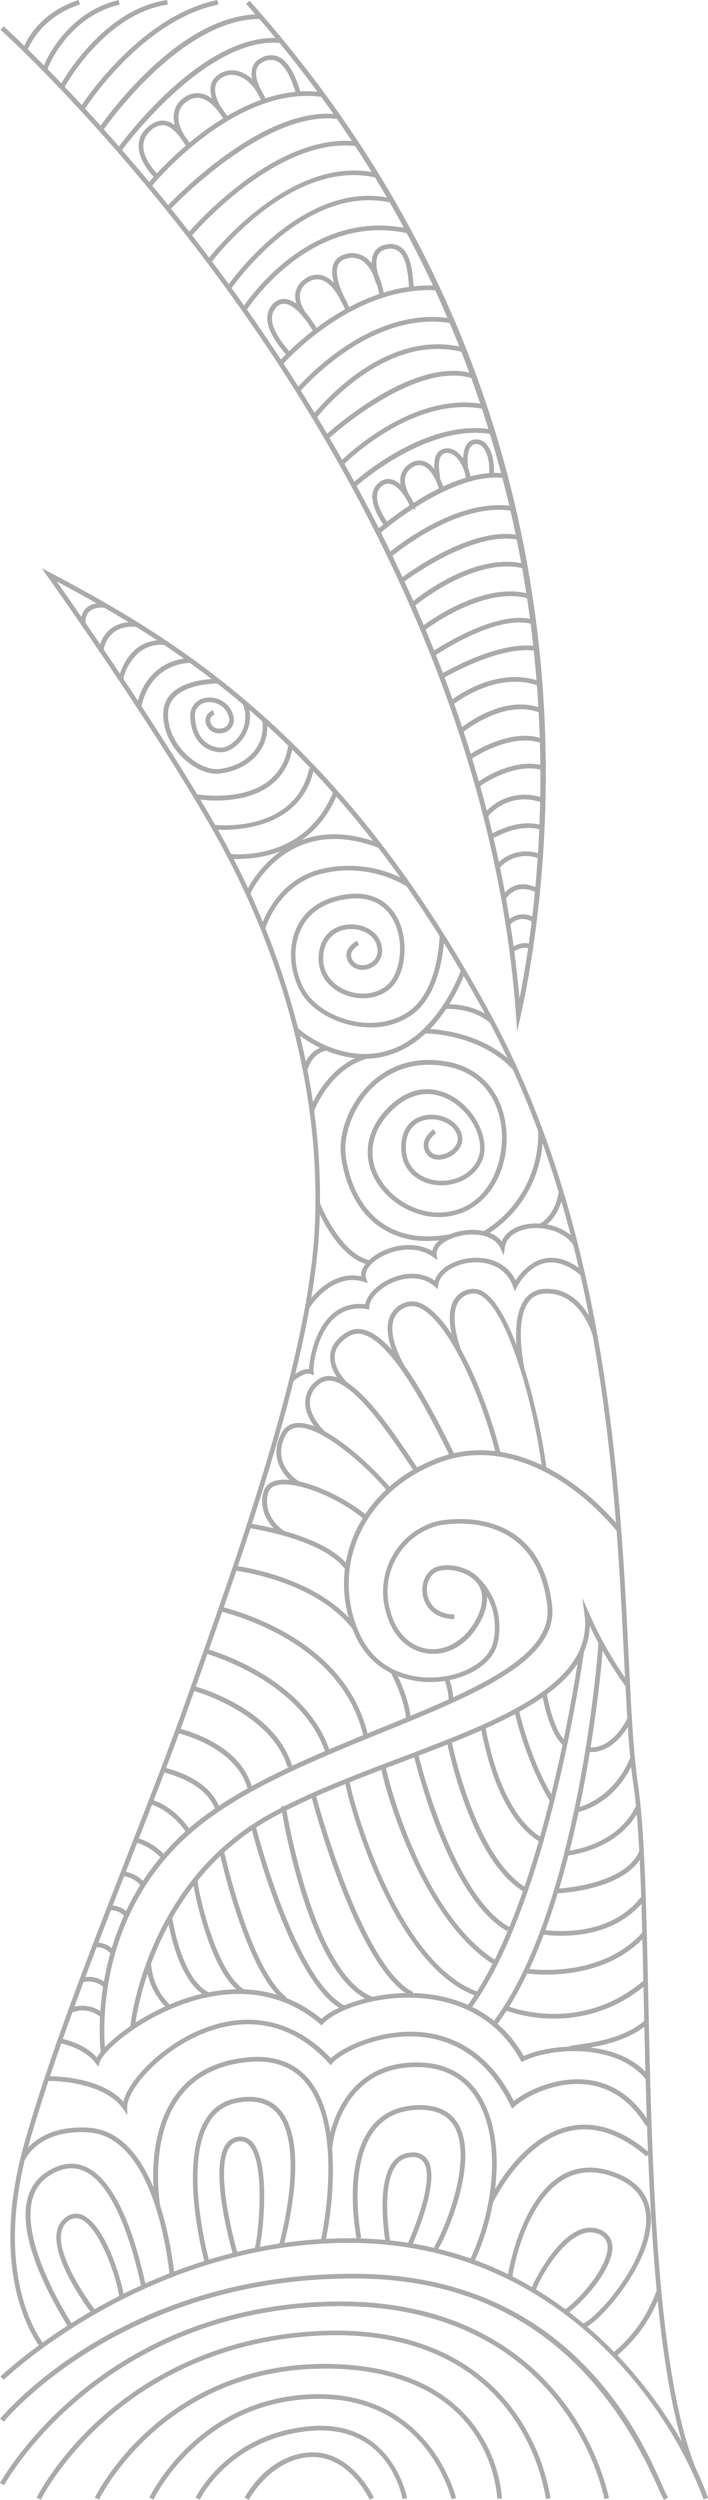<svg xmlns="http://www.w3.org/2000/svg" viewBox="0 0 227.26 801.57"><defs><style>.cls-1{opacity:0.5;}.cls-2{fill:#555;}</style></defs><g id="Layer_2" data-name="Layer 2"><g id="Layer_1-2" data-name="Layer 1"><g class="cls-1"><path class="cls-2" d="M79.86,801.51l-1.33-.7c.29-.55,7.26-13.57,20.76-14.47S120,800.7,120,800.85l-1.37.62c-.06-.15-6.7-14.45-19.27-13.63S79.93,801.38,79.86,801.51Z"/><path class="cls-2" d="M64.14,801.48l-1.36-.64c.1-.2,9.9-20.37,36.42-22.88,26.78-2.52,31.43,22.82,31.47,23.07l-1.48.26c-.17-1-4.47-24.23-29.85-21.83C73.67,781.89,64.23,801.28,64.14,801.48Z"/><path class="cls-2" d="M49.29,801.47l-1.36-.63c.15-.32,15.33-32.15,52.72-33.17s45.67,33,45.75,33.32l-1.46.34c-.08-.34-8-33.21-44.25-32.16C64.25,770.17,49.43,801.16,49.29,801.47Z"/><path class="cls-2" d="M31.78,801.48l-1.35-.64c.21-.44,21.27-43.45,74.95-42.88,28.13.31,41.8,12,48.3,21.78a44.51,44.51,0,0,1,7.45,21.4l-1.5,0a43.87,43.87,0,0,0-7.24-20.67c-9-13.53-25.31-20.81-47-21H104.3C52.38,759.45,32,801.06,31.78,801.48Z"/><path class="cls-2" d="M13.1,801.49l-1.34-.66c.06-.13,6.44-12.88,20.87-25.76,13.31-11.88,36.39-26.32,70.8-27.7s52.61,13.29,61.71,25.84a65.86,65.86,0,0,1,11.57,27.86l-1.49.17A64.33,64.33,0,0,0,163.88,774c-8.88-12.22-26.55-26.5-60.39-25.16S46.8,764.45,33.68,776.15C19.45,788.83,13.16,801.37,13.1,801.49Z"/><path class="cls-2" d="M194.05,801.3a80.66,80.66,0,0,0-15.24-31.4c-11.22-14.22-32.72-31-71.51-30.44s-65.66,16.19-81.25,29.16c-16.88,14-24.66,28.1-24.73,28.24L0,796.14c.08-.14,8-14.44,25.09-28.67,15.78-13.13,42.84-28.9,82.18-29.51S168.6,754.52,180,769a82.14,82.14,0,0,1,15.5,32Z"/><path class="cls-2" d="M213.13,801.57a36.92,36.92,0,0,1-1.92-4c-19.48-44.15-52-66.71-96.58-67h-1.4c-74,0-111.62,45.44-112,45.91l-1.17-.95c.1-.11,9.76-11.92,28.62-23.47,17.39-10.66,46.41-23.32,86-23,29,.22,53.24,9.77,72,28.38,15.1,15,22.42,31.59,25.94,39.57a36.9,36.9,0,0,0,1.81,3.81Z"/><path class="cls-2" d="M225.85,801.42c-11-30.35-47.18-81.82-113-82.26C47.6,718.7,1.64,762.63,1.18,763.07L.14,762c.45-.44,46.42-44.33,111.77-44.33h1c29.54.2,55.85,10.5,78.18,30.63,15.93,14.35,29.46,34,36.2,52.61Z"/><path class="cls-2" d="M223,794.42c-13.72-30.56-15.19-99-16.38-154-.62-28.88-1.16-53.82-3.3-68.14-1.48-9.93-2.17-24.07-3-40.45-2.64-54.35-6.63-136.49-44-205.59-45.9-84.84-95.17-117-138.1-139.8,7.89,11.2,39.48,56.53,55.11,85.75,12.1,22.62,32,68.59,29.11,122.36-2.18,41-23.82,101.87-38.13,142.16q-1.83,5.15-3.49,9.82c-5.08,14.4-11.56,31-18.42,48.51-11.87,30.35-25.33,64.75-33.23,92.87C-2.92,731,13.9,751.4,14.07,751.6l-1.14,1c-.18-.21-17.51-21.26-5.19-65.11,7.92-28.19,21.39-62.62,33.27-93,6.86-17.53,13.34-34.1,18.41-48.47l3.48-9.82C77.19,496,98.78,435.2,101,394.44,103.78,341,84,295.35,72,272.87c-17.82-33.3-56.43-87.61-56.82-88.16l-1.82-2.56,2.78,1.47c43.76,23,94.4,54.84,141.49,141.87,37.56,69.4,41.55,151.75,44.19,206.24.8,16.33,1.48,30.44,2.95,40.29,2.16,14.43,2.7,39.41,3.32,68.34,1.19,54.87,2.66,123.16,16.25,153.44Z"/><path class="cls-2" d="M166,330.69l-.37-5.18C159,232.7,114.34,151.73,78.07,100.15,38.75,44.25.54,9.88.16,9.54l1-1.12c.38.34,38.72,34.83,78.13,90.87,23.15,32.91,42.14,66.72,56.45,100.49,17.13,40.44,27.55,80.92,31,120.41C176.4,271.63,192.11,128,79,1.24l1.12-1c51.46,57.65,82.41,124.73,92,199.38,7.28,56.67,0,103.27-4.94,126Z"/><path class="cls-2" d="M54.45,729.39C53.3,719,48,684.89,28.27,683.72c-14.91-.89-19.56,7.32-20.34,9l-.29.61L7,693.16l-.64-.22.16-.67.69.16-.62-.33c.88-1.85,5.94-10.82,21.81-9.88,20.93,1.24,26.4,36.29,27.58,47Z"/><path class="cls-2" d="M23,746.51l-.41-.63-.69.3c-.05-.1-.22-.37-.47-.8C12.69,731.1.25,705.74,15.12,696.31c4.26-2.7,8.35-3.26,12.16-1.66C37.56,699,43.59,717.86,46.84,733l-1.47.32C42.78,721.2,36.9,700.3,26.7,696c-3.33-1.4-7-.88-10.78,1.55-14.3,9.06,0,35.9,6.79,47C23.38,745.69,23.63,746.1,23,746.51Z"/><path class="cls-2" d="M29.45,741.82c-.74-1-17.81-23.32-8.66-30.61a5.35,5.35,0,0,1,5.67-1c7.31,3,12.69,21.08,13.32,26.16l-1.49.18c-.77-6.22-6.4-22.5-12.4-25a3.9,3.9,0,0,0-4.17.74c-8,6.38,8.74,28.3,8.91,28.52Z"/><path class="cls-2" d="M104.24,719l-1-1.15.49.57-.7-.28c.11-.31,7.6-34.61-4.63-50-4.27-5.39-10.51-7.74-18.58-7-9.9.9-17.42,4.81-22.33,11.62-9.9,13.7-6,34.75-6,34.95l-1.44.42c-.06-.19-4.07-20.79,5.53-35.26,5.16-7.79,13.27-12.24,24.1-13.22,11.36-1,19.3,3.68,23.6,14C110.39,690.62,104.83,718.49,104.24,719Z"/><path class="cls-2" d="M65.74,725.59l.73-.2-.74.16c-.87-3.25-8.26-32.21.21-45.92a14.27,14.27,0,0,1,9.58-6.8c6.06-1.26,10.8-.15,14.07,3.28,9.1,9.55,4,34,1.44,44.06l-1.45-.37c5.28-20.46,4.88-36.41-1.07-42.65-2.9-3-7.16-4-12.69-2.86a12.88,12.88,0,0,0-8.61,6.13c-8.13,13.17-.88,41.55,0,44.75Z"/><path class="cls-2" d="M74.85,723.09c-.32-1.09-7.81-26.78-2.57-35.22a5.53,5.53,0,0,1,3.85-2.7,5.13,5.13,0,0,1,5,1.81c6,6.81,3.12,31,2,34.6l-1.43-.45c1.24-4,3.66-27-1.69-33.17a3.67,3.67,0,0,0-3.62-1.31,4.07,4.07,0,0,0-2.83,2c-4.89,7.87,2.66,33.73,2.74,34Z"/><path class="cls-2" d="M152.08,725.46l-1.35-.65c7.37-15.22,10.57-37.81,2.42-51.54-3.88-6.54-9.82-10-17.67-10.43-8.13-.4-14.8,1.82-19.83,6.62-8.06,7.69-9,19.12-9,19.22l-1.5.1c0-.1.76-11.38,8.68-19.61,5.42-5.64,12.74-8.27,21.74-7.83,8.26.41,14.79,4.27,18.88,11.17C162.86,686.69,159.63,709.89,152.08,725.46Z"/><path class="cls-2" d="M140.58,721.3l-1.29-.77c4.37-7.36,12.42-29,6.43-38.88-2.27-3.74-6.44-5.48-12.36-5.14-5.61.32-10,2.5-13.1,6.51-8.86,11.48-4.34,34.28-4.3,34.51l-1.47.3c-.19-1-4.69-23.71,4.58-35.73,3.37-4.36,8.15-6.75,14.2-7.08,6.53-.37,11.15,1.6,13.73,5.86C153.69,691.9,144.5,714.69,140.58,721.3Z"/><path class="cls-2" d="M132,720.51l-1.36-.63c.09-.21,9.4-20.36,5.35-26.55a3.89,3.89,0,0,0-3.69-1.67,6.16,6.16,0,0,0-4.81,2.25c-2.25,2.64-4.48,9-2.36,24.22a5.47,5.47,0,0,1,.1.93l-1.5,0,.75,0-.75,0c0-.1,0-.35-.09-.73-2.19-15.79.26-22.52,2.7-25.39a7.72,7.72,0,0,1,5.93-2.78,5.41,5.41,0,0,1,5,2.35C141.73,699.39,132.39,719.65,132,720.51Z"/><path class="cls-2" d="M158.2,706.42l-1.36-.63c.38-.83,9.6-20.41,25.81-24,8.4-1.84,17.1,1,25.86,8.51l-1,1.14c-8.39-7.16-16.65-9.92-24.57-8.18C167.48,686.69,158.29,706.22,158.2,706.42Z"/><path class="cls-2" d="M197.5,755.73l-.88-1.21a45.65,45.65,0,0,0,14.21-20.29l1.42.48A46.17,46.17,0,0,1,197.5,755.73Z"/><path class="cls-2" d="M187.44,746.57l-.58-1.38c5.17-2.15,20.86-20.07,20.56-33.88-.13-6.33-3.7-10.83-10.62-13.37-6.36-2.33-12.08-1.78-17,1.64-11.59,8-15.33,29.06-15.33,30.77h-.71l-.37.73c-.46-.23-.79-.39.55-6a71.78,71.78,0,0,1,3.78-11.51c4.74-11,13.72-22.87,29.61-17,7.55,2.77,11.46,7.74,11.6,14.75C209.23,725.66,192.84,744.33,187.44,746.57Z"/><path class="cls-2" d="M181.86,742l-.85-1.24c5.34-3.65,14.69-14.7,14-20.82a4.46,4.46,0,0,0-3.23-3.75c-2.1-.78-4.39-.45-6.82,1-7,4.15-12.85,15.93-13,17.29a.67.67,0,0,0-.34-.62l-.77,1.29c-.64-.38-.53-1,.59-3.36.42-.86,10.22-21,20.92-17a6,6,0,0,1,4.18,5C197.35,727.21,186.63,738.72,181.86,742Z"/><path class="cls-2" d="M207.38,681.74c-4.65-7.69-10.8-12.16-18.28-13.27-10.5-1.56-20.67,4-24,7l-.74.67-.44-.9c-6.27-13-15.56-20.42-27.6-22-14.27-1.84-27,5.19-29.62,8.3l-.55.65-.58-.63C91.37,646,75.82,647.77,65.29,652c-14.17,5.71-24.61,18.31-24.46,23.68l.06,2.47-1.42-2c-6.61-9.32-24.26-8.95-24.44-8.93l0-1.5c.71,0,16.89-.36,24.56,8.14,1.67-7,12.5-18.13,25.18-23.24,15.26-6.16,30-2.85,41.44,9.33,4.2-4,17.19-9.91,30.38-8.21,12.13,1.56,21.92,9.14,28.34,21.94,4.52-3.61,14.4-8.2,24.43-6.7,7.94,1.18,14.45,5.88,19.35,14Z"/><path class="cls-2" d="M207.38,666.81c-9.58-11.9-30.69-10.2-39.32-5.95l-.64.32-.35-.63c-7.88-14.23-20.59-18.55-29.87-19.66-15.17-1.82-29.42,3.55-33.48,8l-.49.53-.55-.46C88.68,637,72.82,638.36,62,641.56c-16.47,4.87-29,16.08-30,19.71l-.42,1.4-.89-1.15c-4.08-5.29-11.81-6.47-11.88-6.48l.21-1.49c.33.05,7.53,1.15,12.08,6.12,2.89-5,15.21-15,30.53-19.55,11.06-3.27,27.19-4.64,41.57,7.2,4.84-4.53,19.17-9.73,34.26-7.92,9.49,1.14,22.45,5.51,30.66,19.81,9.37-4.2,30.66-5.56,40.51,6.66Z"/><path class="cls-2" d="M32.35,658.17c-.06-.46-5.92-46.11,32.42-75.26,15.5-11.78,36.64-20.39,57.09-28.71,30-12.2,55.84-22.74,53.8-39.43-1.19-9.7-4.85-16.85-10.9-21.24-9.35-6.79-21.55-4.85-23.9-4.39a21.54,21.54,0,0,0-13.08,9.51,21.85,21.85,0,0,0-2.61,17.42c1.73,7.1,6.27,11.81,12.12,12.6s11.78-2.68,15.32-9.06c2.77-5,2.87-9.24.28-12.29-2.92-3.47-8.92-4.71-12.32-3.5-2.48.88-4,4-3.42,7.29.24,1.51,1.6,6.43,8.68,6.55l0,1.5c-6.55-.11-9.53-4.11-10.13-7.8-.65-4,1.24-7.83,4.4-8.95,3.87-1.37,10.56-.09,14,3.94,2.11,2.49,3.8,6.94-.12,14s-10.3,10.7-16.83,9.81-11.49-6-13.38-13.72a23.34,23.34,0,0,1,2.81-18.59,23,23,0,0,1,14.06-10.17c2.45-.48,15.21-2.51,25.06,4.65,6.4,4.65,10.27,12.14,11.51,22.27,2.18,17.83-24.19,28.57-54.72,41-20.36,8.29-41.41,16.86-56.75,28.52C28.06,612.71,33.77,657.52,33.83,658Z"/><path class="cls-2" d="M138.12,539.33c-8.89,0-19.21-3.92-24.17-15.13a39.75,39.75,0,0,1-.47-31.69c4.74-11.33,14.32-20.21,27-25,22.49-8.52,45.12,6.07,58.81,22.58l-1.15,1c-13.36-16.1-35.38-30.37-57.12-22.13-12.27,4.65-21.55,13.24-26.13,24.18a38.26,38.26,0,0,0,.46,30.5c6.49,14.67,21.08,14.51,25.4,14.12,8.81-.81,16.18-5.45,17.51-11.05a20.63,20.63,0,0,0-5.91-19.95l1-1.16A22.2,22.2,0,0,1,159.69,527c-1.5,6.3-9.25,11.32-18.83,12.2C140,539.29,139.05,539.33,138.12,539.33Z"/><path class="cls-2" d="M43.3,650.06l-1.49-.14c0-.46,4.74-46.35,45-68.44,12.43-6.83,27.24-12.43,41.56-17.86,32-12.12,62.28-23.58,59.23-46.09l-.7-5.21,2.13,4.8a120.83,120.83,0,0,0,13.06,22.8l-1.18.92a118.58,118.58,0,0,1-11.6-19.54c-.56,21.07-29.68,32.09-60.4,43.73-14.28,5.4-29,11-41.38,17.76C48,604.5,43.34,649.61,43.3,650.06Z"/><path class="cls-2" d="M151,644.24l-1.2-.9c25.09-33.71,36.08-113.19,36.19-114l1.48.21C187.34,530.36,176.3,610.22,151,644.24Z"/><path class="cls-2" d="M159.25,649.49l-1.19-.91c27.93-36.43,34.08-121.2,34.05-121.94l.65,0,.75-.4c.34.63-1.61,23.48-6.45,48.24C182.42,598.19,173.82,630.49,159.25,649.49Z"/><path class="cls-2" d="M181.46,560.13c-5.2-3.32-7.37-16.5-7.46-17.06l1.48-.24c0,.13,2.15,13.08,6.79,16Z"/><path class="cls-2" d="M176.61,577.66c-7.47-12-11.66-28.51-11.43-29.39l.37-.47.72,1.31-.36-.66h.74c.06.81,3.77,16.44,11.23,28.4Z"/><path class="cls-2" d="M173.45,590.66c-6.12-3.51-14.39-12.61-19-36.08-.11-.55-.21-1.07-.24-1.18l.5-.17.82-.52c.12.18.15.32.39,1.59,4.49,22.9,12.4,31.7,18.26,35.05Z"/><path class="cls-2" d="M168.16,606.56c-17.07-10.06-24.39-46.53-24.7-48.08l1.47-.29c.08.38,7.5,37.36,24,47.07Z"/><path class="cls-2" d="M162.8,619.21c-19-10.63-29.49-54.33-29.92-56.18l1.46-.35c.11.45,10.73,44.92,29.2,55.22Z"/><path class="cls-2" d="M158.66,630.08c-25-15.69-36.55-61.84-36.37-63.68l.48-.64.54,1.4-.27-.7.74,0c0,.41,10.44,46.48,35.68,62.33Z"/><path class="cls-2" d="M153.16,640.11c-27.83-9.63-42.33-65.74-42.41-69a.79.79,0,0,1,.48-.82l.57,1.39-.29-.69.74.08c0,2.87,14.38,58.31,41.4,67.66Z"/><path class="cls-2" d="M131.94,640.08c-17.32-8.62-31.48-62.06-32.07-64.34l1.45-.37c.14.54,14.57,55,31.29,63.36Z"/><path class="cls-2" d="M119.22,641.71c-20.19-7.46-28.65-60.21-29-62.45L91.7,579c.09.54,8.67,54.11,28,61.28Z"/><path class="cls-2" d="M110.11,644.46c-16.53-8.06-29-56.55-29.5-58.61l1.46-.37c.12.5,12.79,49.87,28.7,57.63Z"/><path class="cls-2" d="M91.1,641.61C79,632.38,70.78,595.36,70.44,593.78l1.46-.31c.08.37,8.4,38,20.1,46.94Z"/><path class="cls-2" d="M77.68,639.22C67.26,633,62.25,605.35,62.2,605.07c-.43-2.44-.33-2.57-.12-2.83l.59.47.73.12c-.09,2.06,5.54,29.38,15.06,35.1Z"/><path class="cls-2" d="M66.21,640.07c-9.51-4.86-12.32-24.41-12.44-25.24l1.49-.21c0,.2,2.82,19.61,11.63,24.12Z"/><path class="cls-2" d="M54,644.33c-7.2-6.83-7.06-14.58-7-14.91l1.5,0A20.09,20.09,0,0,0,55,643.24Z"/><path class="cls-2" d="M189.89,561.79a6.68,6.68,0,0,1-1.35-.13l.35-1.46c.28.06,6.88,1.45,12.56-9.33l1.33.7C198,560.64,192.41,561.79,189.89,561.79Z"/><path class="cls-2" d="M185.21,581.12l-.25-1.48c.11,0,11.65-2.2,17.4-16.2l1.39.57C197.67,578.81,185.72,581,185.21,581.12Z"/><path class="cls-2" d="M181.92,595l-.11-1.5c.16,0,16.17-1.37,22.41-14.62l1.36.63C199,593.52,182.09,594.94,181.92,595Z"/><path class="cls-2" d="M178.33,607.1l-.05-1.5c.22,0,22.34-.87,27-12.26l1.39.57C201.64,606.2,179.28,607.07,178.33,607.1Z"/><path class="cls-2" d="M180.26,620.67a38.36,38.36,0,0,1-6.58-.5l.29-1.47c.2,0,20.95,3.85,32-10.74l1.2.91C199.55,618.92,187.63,620.67,180.26,620.67Z"/><path class="cls-2" d="M175.31,633.13a47.25,47.25,0,0,1-6.89-.45l.25-1.48c.24,0,23.76,3.85,37.67-11.75l1.12,1C197.76,631.32,183.65,633.13,175.31,633.13Z"/><path class="cls-2" d="M177.92,647.22A45.1,45.1,0,0,1,162,644.48l.59-1.38c.23.1,23.13,9.51,43.79-7.91l1,1.15A44.85,44.85,0,0,1,177.92,647.22Z"/><path class="cls-2" d="M183.24,657.51a.61.61,0,0,0,.28-.45l-1.49-.17c.09-.82.84-.93,3.63-1.32,4.82-.68,14.85-2.09,21.38-7.8l1,1.13c-6.87,6-17.2,7.46-22.16,8.16A19.49,19.49,0,0,0,183.24,657.51Z"/><path class="cls-2" d="M32.34,646.83A8.81,8.81,0,0,0,23,645.35L22.28,644a10.26,10.26,0,0,1,11,1.67Z"/><path class="cls-2" d="M33.38,637.21a7.51,7.51,0,0,0-6.89-1.6L26,634.2A9,9,0,0,1,34.3,636Z"/><path class="cls-2" d="M35.61,626.56a5.66,5.66,0,0,0-5.39-2.13L29.84,623a7.12,7.12,0,0,1,6.89,2.58Z"/><path class="cls-2" d="M40.06,614.51a5.88,5.88,0,0,0-4.87-2L35,611a7.33,7.33,0,0,1,6.21,2.51Z"/><path class="cls-2" d="M45.34,604.77a9.13,9.13,0,0,0-6-3.27l.08-1.5a10.52,10.52,0,0,1,7.11,3.84Z"/><path class="cls-2" d="M51.43,595.48a17.87,17.87,0,0,0-8-4.79l.35-1.45a19,19,0,0,1,8.8,5.24Z"/><path class="cls-2" d="M59.91,587.76c-5.16-7.69-11.67-9.3-11.73-9.31l.34-1.46c.29.07,7.15,1.76,12.63,9.94Z"/><path class="cls-2" d="M69.16,580.42c-2.69-7.93-12.63-11.15-16.78-12.16-.35-.09-.58-.15-.75-.45l1.33-.69-.66.34.23-.71.21,0c4.39,1.07,14.91,4.5,17.84,13.14Z"/><path class="cls-2" d="M79.59,574C76.11,559.92,57,555.69,56.85,555.65l.31-1.47c.82.18,20.19,4.48,23.89,19.46Z"/><path class="cls-2" d="M92.35,566.68C86.85,548.86,62,542.07,61.69,542l.39-1.45c1.06.28,26,7.07,31.71,25.68Z"/><path class="cls-2" d="M104.51,562.13c-7.73-23.49-38.31-31.87-38.62-32l.39-1.45c.31.08,31.67,8.68,39.65,32.94Z"/><path class="cls-2" d="M116.56,556.3C109.89,528.71,79.8,519,70.73,516.64a2.73,2.73,0,0,1-.75-.23l.38-.65.27-.7.47.13c9.27,2.38,40.06,12.35,46.91,40.76Z"/><path class="cls-2" d="M113.26,522.45c-12.21-15.82-37.73-18.86-38-18.89l.16-1.49c.27,0,26.4,3.13,39,19.46Z"/><path class="cls-2" d="M130.36,551.27c-.43-6.5-4.9-14.89-4.94-15l1.32-.71c.19.36,4.67,8.76,5.12,15.59Z"/><path class="cls-2" d="M110.87,503.26c-6.2-8.39-23.46-12.05-30.59-13.24-.68-.11-.84-.14-1-.44l1.29-.76-.65.37.19-.72.44.07c7.31,1.22,25,5,31.56,13.83Z"/><path class="cls-2" d="M145.54,545.71l-1.5-.06a20.9,20.9,0,0,0-1.45-7.25l1.4-.56A22.31,22.31,0,0,1,145.54,545.71Z"/><path class="cls-2" d="M90.49,492.21c-.08,0-8.06-5-6-13.59a5.11,5.11,0,0,1,3.57-3.73c6.7-2.23,21.21,4,29.69,11l-1,1.15c-8.92-7.37-22.65-12.57-28.27-10.7A3.55,3.55,0,0,0,86,479c-1.82,7.52,5.24,11.91,5.31,11.95Z"/><path class="cls-2" d="M124.4,478.19c-7.55-9.06-21.9-21.19-29.17-20.42a4.29,4.29,0,0,0-3.55,2.46C86.79,469.54,95.92,474.94,96,475l-.31.58-.16.83a14.15,14.15,0,0,1-5.7-6.07c-1.63-3.41-1.46-7.05.51-10.8a5.75,5.75,0,0,1,4.72-3.25c8.94-1,24.68,14,30.48,21Z"/><path class="cls-2" d="M133,471.92l-.14-.22c-7.37-11.07-18.5-27.79-26.41-28.94a4.87,4.87,0,0,0-4,1.12,7.5,7.5,0,0,0-3,5.64c-.11,4.87,4.81,9.44,4.86,9.49l-1,1.1c-.23-.2-5.48-5.07-5.35-10.62a8.93,8.93,0,0,1,3.55-6.76,6.35,6.35,0,0,1,5.17-1.46c8.58,1.25,19.49,17.63,27.45,29.6l.14.22Z"/><path class="cls-2" d="M144.52,467.14c-8.3-16.93-19-36.69-27.9-39.22a5.57,5.57,0,0,0-4.75.63c-2.7,1.7-4.18,3.73-4.4,6-.44,4.47,3.89,8.62,3.93,8.66l-1,1.09c-.2-.19-4.91-4.71-4.4-9.89.28-2.79,2-5.2,5.1-7.16a7.15,7.15,0,0,1,6-.81c9.44,2.68,19.88,21.73,28.84,40Z"/><path class="cls-2" d="M159.4,467C154.46,447.13,144,423.94,135,419.51a5.47,5.47,0,0,0-4.81-.32,6.48,6.48,0,0,0-3.92,4.25c-1.8,6.1,4.18,15.47,4.24,15.56l-1.24.85c-.06-.09-6.42-9.8-4.47-16.74a8,8,0,0,1,4.79-5.3,7,7,0,0,1,6.07.35c9.74,4.8,20.26,28.55,25.21,48.47Z"/><path class="cls-2" d="M174,471c-2.37-19-10.25-48.68-18.91-55.09a4.78,4.78,0,0,0-3.7-1.12,5.8,5.8,0,0,0-4.4,2.92c-2.88,5.14,1,14.95,1,15.05l-1.39.55c-.17-.43-4.17-10.57-1-16.33a7.33,7.33,0,0,1,5.45-3.67,6.26,6.26,0,0,1,4.85,1.39c9.74,7.22,17.51,40.11,19.51,56.11Z"/><path class="cls-2" d="M166.85,438.84c-.15-.63-3.43-15.51,1.63-22.29a8,8,0,0,1,6.17-3.27c12.95-.85,17.07,14.7,17.11,14.86l-1.45.37c0-.15-3.86-14.48-15.57-13.73a6.48,6.48,0,0,0-5.06,2.67c-4.65,6.22-1.4,20.92-1.37,21.06Z"/><path class="cls-2" d="M94.07,443l-1-1.1c.38-.35,3.42-3.12,6.13-2.91.14-3.42,1.73-12.24,7-17.25a13.2,13.2,0,0,1,11-3.53c.62-3.1,3.92-6.44,8.35-8.35,5.06-2.18,10.19-1.9,14,.72,1.17-3.57,5.6-6.49,11.13-7.17,5.31-.65,11.8.93,14.85,7.12,1.35-2.09,4.44-6,9.21-7,4-.85,8.33.6,12.74,4.29l-1,1.15c-4-3.38-7.9-4.72-11.46-4-5.75,1.2-8.93,7.46-9,7.52l-.78,1.56-.6-1.63c-2.4-6.53-8.74-8.18-13.86-7.55-5.38.66-9.72,3.7-10.08,7.08l-.16,1.41-1.08-.93c-3.39-2.91-8.39-3.36-13.37-1.22-4.24,1.83-7.42,5.13-7.55,7.85l0,.83-.82-.13a11.88,11.88,0,0,0-10.53,3c-5.58,5.27-6.73,15.28-6.55,17l.12,1.26-1.16-.5C97.93,439.94,95,442.13,94.07,443Z"/><path class="cls-2" d="M99.28,419.51,98,418.74c.08-.12,7.17-11.77,17.91-9.5-.13-2,1.11-4.17,3.51-6.05,4.94-3.89,13.28-5.57,19.34-2.1.52-2.54,3.3-4.8,7.51-6,5.39-1.51,11.8-.88,14.79,2.95,1.07-2.64,3.64-4.55,7.29-5.36,5.58-1.24,13.43.37,17,5.81l-1.25.83c-3.21-4.88-10.35-6.31-15.43-5.18-3.79.84-6.2,3-6.62,5.89l-.37,2.56-1.06-2.37c-2-4.38-8.65-5.17-14-3.69-3.46,1-6.81,3.14-6.47,5.78l.21,1.71-1.4-1c-6.11-4.39-14.59-1.86-18.67,1.34-2.38,1.87-3.4,4-2.74,5.62l.59,1.45-1.5-.45C106.37,407.86,99.35,419.39,99.28,419.51Z"/><path class="cls-2" d="M137.29,397.89a26.24,26.24,0,0,1-16.14-5c-9.4-7-11.37-19.22-11.74-22.79-.66-6.23,2.15-16.13,9.87-23.17,4.68-4.26,12.79-8.83,24.92-6.4,10.33,2.08,17.16,10.06,18.28,21.35,1.17,11.93-4.44,22.94-13.66,26.77-10.69,4.45-22-1.07-27.22-8.52-5.43-7.76-4.64-16.79,2.12-24.15,9.61-10.45,18.87-6.22,22.41-3.91,7.21,4.69,11.23,14.08,8.61,20.09-2.79,6.38-10,8.69-15.73,7.67-4.67-.84-9.8-4.17-10.19-11-.32-5.56,2-9.55,6.45-10.95s9.89.37,12.14,4,.37,6.74-1.91,8.35c-2.62,1.86-6.46,2.38-8.36,0a4.65,4.65,0,0,1-1.1-3.67c.39-2.6,3-4.41,3.1-4.48l.85,1.24s-2.18,1.52-2.47,3.46a3.14,3.14,0,0,0,.79,2.51c1.29,1.59,4.31,1.13,6.32-.3.89-.63,3.62-2.95,1.51-6.34-1.91-3.05-6.58-4.55-10.42-3.33-2.18.69-5.78,2.84-5.41,9.44.35,6,4.86,8.89,9,9.62,5.12.92,11.61-1.12,14.08-6.79,2.35-5.39-1.41-13.91-8.05-18.24-3.22-2.09-11.65-5.93-20.49,3.68-6.25,6.8-7,15.12-2,22.27,4.89,7,15.45,12.15,25.42,8,9.6-4,13.67-15.72,12.73-25.24-1-10.6-7.43-18.09-17.08-20-11.51-2.3-19.19,2-23.61,6-7,6.39-10,15.85-9.39,21.9.36,3.42,2.23,15.08,11.15,21.75,5.8,4.33,13.37,5.68,22.5,4l.28,1.48A42.17,42.17,0,0,1,137.29,397.89Z"/><path class="cls-2" d="M155.84,396.14l-.4-.61-.77.12a.85.85,0,0,1,.54-.87,36.39,36.39,0,0,0,17.53-32.28l1.5,0A37.87,37.87,0,0,1,156,396.06Z"/><path class="cls-2" d="M118.51,405.59c-10.58-2.28-17-18.72-17.25-19.42l1.4-.53c.06.16,6.38,16.38,16.17,18.49Z"/><path class="cls-2" d="M173.83,393.78l-.65-1.36c.2-.1,5-2.52,6.18-10.34l1.48.22C179.56,391,174.06,393.67,173.83,393.78Z"/><path class="cls-2" d="M118.94,329.42c-7.83,0-15.75-3.36-20.38-8.53-4.06-4.55-6.82-13.75-4-21.84,1.66-4.66,5.78-10.56,16-12.2,10.66-1.7,15.35,4.18,17.19,7.83,3.51,7,2.53,17.41-2.06,21.9-3.84,3.77-10.39,4.6-15.91,2-5.12-2.4-7.92-7-7.49-12.35s3.76-9.07,8.9-9.74c4.93-.63,9.66,1.78,11,5.62,1.47,4.2-.63,7-2.87,8.14-2.67,1.34-5.77.76-7.21-1.36a4.38,4.38,0,0,1-.78-3.72c.64-2.26,3.19-3.44,3.3-3.49l.62,1.36a5,5,0,0,0-2.48,2.54,2.91,2.91,0,0,0,.58,2.46c1.16,1.71,3.6,1.72,5.29.87.87-.44,3.58-2.18,2.13-6.3-1.1-3.13-5.23-5.17-9.39-4.63-4.39.57-7.23,3.7-7.61,8.37s2.1,8.75,6.64,10.87c5,2.33,10.81,1.62,14.22-1.72,3.77-3.69,5.33-13.09,1.77-20.15-2-4-6.38-8.5-15.61-7-9.51,1.52-13.31,6.94-14.83,11.22-2.69,7.55-.12,16.11,3.65,20.34,7,7.86,22.16,11.32,31.87,4.16,7.42-5.47,9.22-17.1,9.63-23.54,0-.55.06-1,.6-1.13l.18.73.74.13c0,.05,0,.18,0,.36-.42,6.71-2.32,18.83-10.23,24.66A22.63,22.63,0,0,1,118.94,329.42Z"/><path class="cls-2" d="M117.06,339.48A34.26,34.26,0,0,1,101,335.1c-3.21-1.73-6.56-4.21-6.76-5l.72-.19.65-.37c1,1.34,14.83,12.2,29.84,7,15.49-5.33,22.5-25.46,22.57-25.66l1.42.48c-.29.85-7.31,21-23.5,26.6A27.22,27.22,0,0,1,117.06,339.48Z"/><path class="cls-2" d="M100.77,356.35l-.62-.17-.85.11c-.08-.64,5.5-14.83,18.16-18.3l.4,1.45C105.86,342.73,100.81,356.22,100.77,356.35Z"/><path class="cls-2" d="M164.76,343.1c-11.09-12-28.6-11.75-28.77-11.74l0-1.5c.19,0,18.35-.3,29.91,12.23Z"/><path class="cls-2" d="M157.39,328.08c-6.08-5.26-14.44-4.56-14.53-4.55l-.13-1.49c.37,0,9.09-.76,15.64,4.9Z"/><path class="cls-2" d="M98,343.36l-.59-.77a9.39,9.39,0,0,1,7.18-7.26l.29,1.47c-4.79,1-6,5.8-6,5.85l-.72-.09v0l.7.33Z"/><path class="cls-2" d="M85.13,297.89l-1.44-.39c0-.16,4.5-15.88,20.51-19.1,15.86-3.19,26.76,4.29,27.22,4.61l-.86,1.23a36.21,36.21,0,0,0-26.07-4.37C89.38,282.91,85.17,297.75,85.13,297.89Z"/><path class="cls-2" d="M80.27,286.74l-1.38-.59c.12-.28,12.27-27.51,43.2-15.68l-.54,1.4C92,260.55,80.38,286.48,80.27,286.74Z"/><path class="cls-2" d="M76.16,275.44c-1.85,0-2.88-.18-3.07-.55l.66-.35.13-.74c.23,0,23.88,2.93,33.12-20l1.39.56c-7,17.31-21.79,20.61-30,21C77.55,275.42,76.81,275.44,76.16,275.44Z"/><path class="cls-2" d="M71.73,266.08a31.54,31.54,0,0,1-3.18-.13l.17-1.49c1,.12,26,2.71,30.55-18.13l1.47.32C96.88,264.22,79.08,266.08,71.73,266.08Z"/><path class="cls-2" d="M69.43,256.67a41.57,41.57,0,0,1-6.67-.51l.26-1.48c.14,0,13.81,2.38,22.51-3.79a16.91,16.91,0,0,0,6.9-11.58l1.48.24a18.38,18.38,0,0,1-7.51,12.57C81.14,255.84,74.37,256.67,69.43,256.67Z"/><path class="cls-2" d="M70.91,241.22h-.38c-5.57-.47-9.1-4.64-9.44-11.15a5.71,5.71,0,0,1,4.43-6.21,7.88,7.88,0,0,1,8.91,4.31c1.52,3.35,0,5.57-1.7,6.44-2,1-4.91.64-6.1-1.5a3.85,3.85,0,0,1-.45-3.38,3.73,3.73,0,0,1,2.24-2l.43,1.44a2.19,2.19,0,0,0-1.28,1.1,2.44,2.44,0,0,0,.37,2.08c.76,1.37,2.78,1.57,4.12.89.74-.37,2.33-1.56,1-4.48a6.43,6.43,0,0,0-7.2-3.47A4.18,4.18,0,0,0,62.59,230c.3,5.78,3.24,9.33,8.07,9.73,1.83.15,4.29-1.33,6-3.61a10.58,10.58,0,0,0,1.25-10.45l1.39-.58A12,12,0,0,1,77.82,237C75.94,239.56,73.21,241.22,70.91,241.22Z"/><path class="cls-2" d="M69.58,248.11c-3.38,0-7.25-1.75-10.58-4.85-4.42-4.12-6.88-9.69-6.58-14.9.62-11,17-10.72,17.68-10.7l0,1.5c-.15,0-15.6-.27-16.14,9.28-.27,4.78,2,9.9,6.11,13.72,3.34,3.11,7.37,4.8,10.52,4.39,7.36-.94,14.76-6.2,13.61-15.52l1.49-.18C86.92,241.18,78.82,247,70.74,248A8.92,8.92,0,0,1,69.58,248.11Z"/><path class="cls-2" d="M44,227c-.41-.63.63-4,1.74-6.17A17.37,17.37,0,0,1,61.15,211l.08,1.5c-13.85.72-15.81,14-15.81,14.1l-.67,0Z"/><path class="cls-2" d="M38.23,218.21c-.48-.71.92-4.25,2.08-6.19,2.06-3.43,6-7.37,12.91-6.66l-.15,1.49a11.07,11.07,0,0,0-8.51,2.41,16.14,16.14,0,0,0-5,8.53l-.66,0Z"/><path class="cls-2" d="M33.18,209.09l-1.5-.06a10.66,10.66,0,0,1,3.33-7c2.22-2,5.31-2.83,9.17-2.55l-.11,1.5c-3.44-.26-6.15.47-8,2.15A9.25,9.25,0,0,0,33.18,209.09Z"/><path class="cls-2" d="M27.26,200.16,26,199.37a.43.43,0,0,0-.06.14,2.53,2.53,0,0,0,0-.35c.13-1.54.5-6.21,7.87-5.82l-.08,1.5c-5.9-.31-6.17,2.9-6.29,4.44A1.85,1.85,0,0,1,27.26,200.16Z"/><path class="cls-2" d="M8.78,16.23l-1.43-.48C7.51,15.3,11.26,4.5,25.22,0l.45,1.43C12.48,5.69,8.81,16.12,8.78,16.23Z"/><path class="cls-2" d="M13.94,22.91a1,1,0,0,1-.14-1c1-3.47,8.51-18.26,24.27-21.87l.34,1.46c-16,3.66-22.92,19.29-23.2,20.94l-.66-.11Z"/><path class="cls-2" d="M20.52,28.29l-1.33-.7C19.32,27.34,32.41,3.1,53.65,0l.21,1.48C33.37,4.48,20.65,28.05,20.52,28.29Z"/><path class="cls-2" d="M27,35.26l-1.27-.8C25.9,34.17,44.32,5.23,69.78,0l.3,1.47C45.25,6.57,27.17,35,27,35.26Z"/><path class="cls-2" d="M33,41.92l-1.24-.84c1-1.49,25.18-36.5,51.57-36.5h.22v1.5h-.2C57.74,6.08,33.26,41.56,33,41.92Z"/><path class="cls-2" d="M38.85,48.56l-1.22-.88C38.74,46.15,65.16,10,90.1,12.27L90,13.76C65.86,11.6,39.11,48.19,38.85,48.56Z"/><path class="cls-2" d="M48.72,59.67l-1.16-.94c.27-.33,27.18-33.16,56.05-29.13l-.21,1.48C75.38,27.18,49,59.35,48.72,59.67Z"/><path class="cls-2" d="M54.47,67.36l-1.1-1C54.64,65,84.79,32.93,109.24,36.77L109,38.25C85.33,34.54,54.77,67,54.47,67.36Z"/><path class="cls-2" d="M60.12,75.9l-.06-.84c.19-.34,27.71-32.79,54.48-29.71l-.17,1.49c-25.85-3-52.8,28.67-53,29l-.6-.43Z"/><path class="cls-2" d="M67.77,84.23l-1.31-.73c.19-.37,26.29-34.56,54.59-28l-.34,1.46C93.11,50.56,68,83.89,67.77,84.23Z"/><path class="cls-2" d="M74.05,92.79,72.81,92c.24-.35,24-35,53.05-28.38L125.53,65C97.49,58.63,74.29,92.45,74.05,92.79Z"/><path class="cls-2" d="M79,99.67l-1.27-.8c.2-.32,20.93-32.76,53.6-25.5L131,74.84C99.37,67.81,79.2,99.35,79,99.67Z"/><path class="cls-2" d="M90.63,117l-1.13-1c.22-.26,22.83-26.13,50.88-24.38l-.1,1.5C113,91.41,90.85,116.73,90.63,117Z"/><path class="cls-2" d="M96.07,125.77l-.44-.61-.5-.56.28-.31C101,118.18,121,98.5,144.46,102.06l-.23,1.49c-22.74-3.46-42.27,15.78-47.71,21.75A4.25,4.25,0,0,1,96.07,125.77Z"/><path class="cls-2" d="M101.19,134.51l-1.2-.9c.22-.3,22.25-29.16,49.07-22.12l-.38,1.45C122.84,106.16,101.41,134.22,101.19,134.51Z"/><path class="cls-2" d="M105.32,140.79l-1-1.1c1.16-1.07,28.59-26.14,48-19.74l-.47,1.43C133.27,115.26,105.6,140.54,105.32,140.79Z"/><path class="cls-2" d="M110.17,149.13l-1.08-1c.23-.23,22.88-23.17,46.56-18.44l-.3,1.47C132.46,126.56,110.39,148.91,110.17,149.13Z"/><path class="cls-2" d="M114,156.19l-1-1.11c1-.88,24.06-21.64,45.73-17.2l-.3,1.47C137.53,135.07,114.27,156,114,156.19Z"/><path class="cls-2" d="M121.85,171.12l-1-1.13c1-.84,23.66-20.63,41.37-18.16l-.2,1.48C145,151,122.08,170.92,121.85,171.12Z"/><path class="cls-2" d="M125.05,178.74l-.19,0,.35-1.46L125,178l-.41-.63.3-.24c6.77-5.35,24.22-17.51,40-14.76l-.26,1.48c-15.14-2.65-32.16,9.23-38.77,14.46C125.47,178.6,125.29,178.74,125.05,178.74Z"/><path class="cls-2" d="M129.36,186.78l-.91-1.19c.93-.71,23.06-17.49,38.51-13.9l-.34,1.46C151.86,169.73,129.58,186.61,129.36,186.78Z"/><path class="cls-2" d="M132.88,194.5l-1-1.14c.8-.69,20-16.84,36.83-12.49l-.38,1.45C152.26,178.17,133.07,194.34,132.88,194.5Z"/><path class="cls-2" d="M136.16,202.21l-.92-1.18c.8-.63,19.78-15.2,35.13-10.46l-.44,1.43C155.33,187.49,136.35,202.06,136.16,202.21Z"/><path class="cls-2" d="M139.34,210.35l-.69-1.33.35.66-.37-.65.33-.21c6.35-4.07,22.22-13.21,32.56-10.06l-.44,1.43c-9.73-3-25.14,5.93-31.31,9.89Z"/><path class="cls-2" d="M142.17,217.53l-.77-1.29c.76-.45,18.79-11.12,31-9l-.26,1.48C160.48,206.69,142.35,217.42,142.17,217.53Z"/><path class="cls-2" d="M145.36,226l-.94-1.17c.59-.48,14.68-11.69,29.17-6.26l-.53,1.4C159.39,214.81,145.5,225.84,145.36,226Z"/><path class="cls-2" d="M148.46,234.94l-1-1.14c.59-.5,14.54-12.1,27.25-6.3l-.63,1.36C162.28,223.47,148.59,234.83,148.46,234.94Z"/><path class="cls-2" d="M151.1,243.48l-.85-1.24c.56-.38,13.84-9.42,24.45-5.2l-.55,1.39C164.27,234.51,151.23,243.39,151.1,243.48Z"/><path class="cls-2" d="M153.86,252.3l-.49-.51-.79.22.26-.81c1.34-1.23,13-8.95,22.43-5.41l-.53,1.4C166.12,243.94,154.86,251.36,153.86,252.3Z"/><path class="cls-2" d="M156.61,261.86l-.58-.32-.83.22c-.06-.22-.19-.72,1.77-2.51A17,17,0,0,1,174.68,256l-.51,1.41C163,253.39,156.66,261.77,156.61,261.86Z"/><path class="cls-2" d="M157.57,269h-.07l.06-.75-.19-.72.57-.28c2.3-1.18,9.28-4.75,16.33-2.59l-.44,1.44c-6.47-2-13,1.38-15.2,2.48C158,268.87,157.81,269,157.57,269Z"/><path class="cls-2" d="M160.3,278.37l-1.18-.93A12.83,12.83,0,0,1,173.8,274l-.56,1.39A11.27,11.27,0,0,0,160.3,278.37Z"/><path class="cls-2" d="M162.35,288.37l-1.34-.68a8.26,8.26,0,0,1,4.59-3.83c2.22-.7,4.7-.31,7.36,1.13l-.72,1.32a7.89,7.89,0,0,0-6.19-1A6.79,6.79,0,0,0,162.35,288.37Z"/><path class="cls-2" d="M163.63,296.61l-1.17-.94a7.14,7.14,0,0,1,9.48-1.22l-.78,1.28C166.63,293,163.75,296.46,163.63,296.61Z"/><path class="cls-2" d="M163.88,305.47l0-.75-.17-.72.44-.23c1.35-.72,4.53-2.4,7.09-.53l-.89,1.21c-1.8-1.32-4.3,0-5.49.65A2.43,2.43,0,0,1,163.88,305.47Z"/><path class="cls-2" d="M49.86,57.2c-.22-.21-5.36-5.06-5.37-10.37A7.81,7.81,0,0,1,47.16,41c1.85-1.72,3.72-2.51,5.57-2.31,3.39.35,5.81,3.79,7.41,6.07a14.84,14.84,0,0,0,1.12,1.49l-1.09,1a16.38,16.38,0,0,1-1.26-1.65c-1.44-2.06-3.62-5.17-6.33-5.45a5.72,5.72,0,0,0-4.39,1.92A6.41,6.41,0,0,0,46,46.83c0,4.67,4.84,9.22,4.89,9.27Z"/><path class="cls-2" d="M57.8,44c-1.86-2.8-4-9.07,1.31-12.73A7.07,7.07,0,0,1,64.7,30c2.93.62,5.74,3.15,8.57,7.74L72,38.52c-2.57-4.16-5.13-6.53-7.61-7.05A5.52,5.52,0,0,0,60,32.54c-5.42,3.75-1.11,10.39-.92,10.67Z"/><path class="cls-2" d="M70.4,36.16c-.14-.18-3.38-4.53-2.78-8.44A5.53,5.53,0,0,1,70,24a7.53,7.53,0,0,1,6.81-1.09c3.6,1.11,6.91,4.68,8.62,9.31L84,32.7c-1.55-4.2-4.48-7.42-7.65-8.39a6.06,6.06,0,0,0-5.5.87A4,4,0,0,0,69.1,28c-.5,3.28,2.47,7.27,2.5,7.31Z"/><path class="cls-2" d="M95.08,30.32c-1.81-6.21-4-9.85-6.54-10.84a5.07,5.07,0,0,0-4.6.73,3.32,3.32,0,0,0-1.61,2.18c-.71,3,1.83,7.06,1.86,7.1l-1.27.8c-.12-.19-2.9-4.65-2-8.24a4.84,4.84,0,0,1,2.29-3.12,6.55,6.55,0,0,1,5.92-.85c3,1.19,5.47,5.05,7.44,11.82Z"/><path class="cls-2" d="M92,114c-.07-.12-.44-.58-.76-1-2.37-2.93-7.92-9.8-4.22-14.81a4.91,4.91,0,0,1,4.39-2.34c4.82.3,9.33,7.69,10.6,10l-1.31.74c-2.31-4.12-6.15-9-9.38-9.19a3.49,3.49,0,0,0-3.09,1.73c-3,4.08,2,10.32,4.18,13,.75.93.95,1.19,1,1.49l-1.46.32.73-.16Z"/><path class="cls-2" d="M97.87,102.36c-.15-.17-3.62-4.22-3.05-8.32A6.65,6.65,0,0,1,98,89.34a6.4,6.4,0,0,1,5.61-1c4,1.25,6.94,6.47,8.65,10.63l-1.38.57c-1.31-3.16-4-8.64-7.71-9.77a5,5,0,0,0-4.35.8,5.21,5.21,0,0,0-2.54,3.66c-.48,3.42,2.66,7.09,2.7,7.13Z"/><path class="cls-2" d="M110.4,97.89a1,1,0,0,1-.37-.38h0c-1-1.48-3.41-6.76-3.39-10.4,0-2.64,1.17-4.47,3.32-5.3a7.62,7.62,0,0,1,6.6.23c3.91,2.15,5.78,7.71,6.66,12l-1.47.3c-1.15-5.61-3.25-9.51-5.92-11a6.15,6.15,0,0,0-5.34-.15,3.34,3.34,0,0,0-2.08,2.13c-1.37,4,2.85,11.38,2.89,11.45l-.63.4h0l.68-.33-.13.84Z"/><path class="cls-2" d="M131.32,92.69l0-.38c-.35-4.37-.79-9.8-3.41-11.77a4.58,4.58,0,0,0-3.88-.62,3.58,3.58,0,0,0-2.7,1.9c-1.63,3.27,1.18,9.31,1.21,9.37l-1.36.64C121,91.56,118,85.07,120,81.15a5,5,0,0,1,3.74-2.7,6.07,6.07,0,0,1,5.08.89c3.16,2.37,3.63,8.18,4,12.85l0,.38Z"/><path class="cls-2" d="M123.81,169c-.5-.22-3.78-4.87-4.22-8.79a5.73,5.73,0,0,1,2.26-5.64c2-1.48,4.27-1.28,6.5.56,2.61,2.16,5.4,7.22,4.9,8.3l-1.36-.64a.64.64,0,0,0-.06.28c-.08-.72-2.58-6.24-5.83-7.67a3.09,3.09,0,0,0-3.27.38,3.93,3.93,0,0,0-1.66,2.82c-.43,3.57,2.92,8.4,3.59,9.21l-.57.48v0Z"/><path class="cls-2" d="M130.42,160c-.1-.15-2.5-3.74-1.82-7.26a6.21,6.21,0,0,1,2.78-4,5.27,5.27,0,0,1,5-.75c3.4,1.32,5.43,6.21,6.1,8.89l-1.46.36c-.77-3.11-2.72-6.9-5.18-7.85a3.8,3.8,0,0,0-3.62.6,4.71,4.71,0,0,0-2.13,3.05c-.57,2.91,1.56,6.09,1.58,6.12Z"/><path class="cls-2" d="M149.72,154.39c-.28-3.56-2.08-7.17-4.29-8.58a3,3,0,0,0-2.78-.43c-2.23.82-1.78,4.59-1.53,6.61.13,1.13.19,1.6-.1,2l-1.18-.94a.52.52,0,0,0-.11.25c0-.14,0-.67-.1-1.1-.3-2.44-.84-7,2.5-8.2a4.5,4.5,0,0,1,4.1.58c2.62,1.67,4.67,5.67,5,9.73Z"/><path class="cls-2" d="M158.5,152.46l-1.49-.11c.3-4.16-.64-7.82-2.39-9.3a2.55,2.55,0,0,0-2.35-.59c-3,.71-2,7.52-2,7.59l-1.49.22c0-.34-1.18-8.24,3.16-9.27a4.07,4.07,0,0,1,3.68.91C157.73,143.72,158.84,147.76,158.5,152.46Z"/></g></g></g></svg>